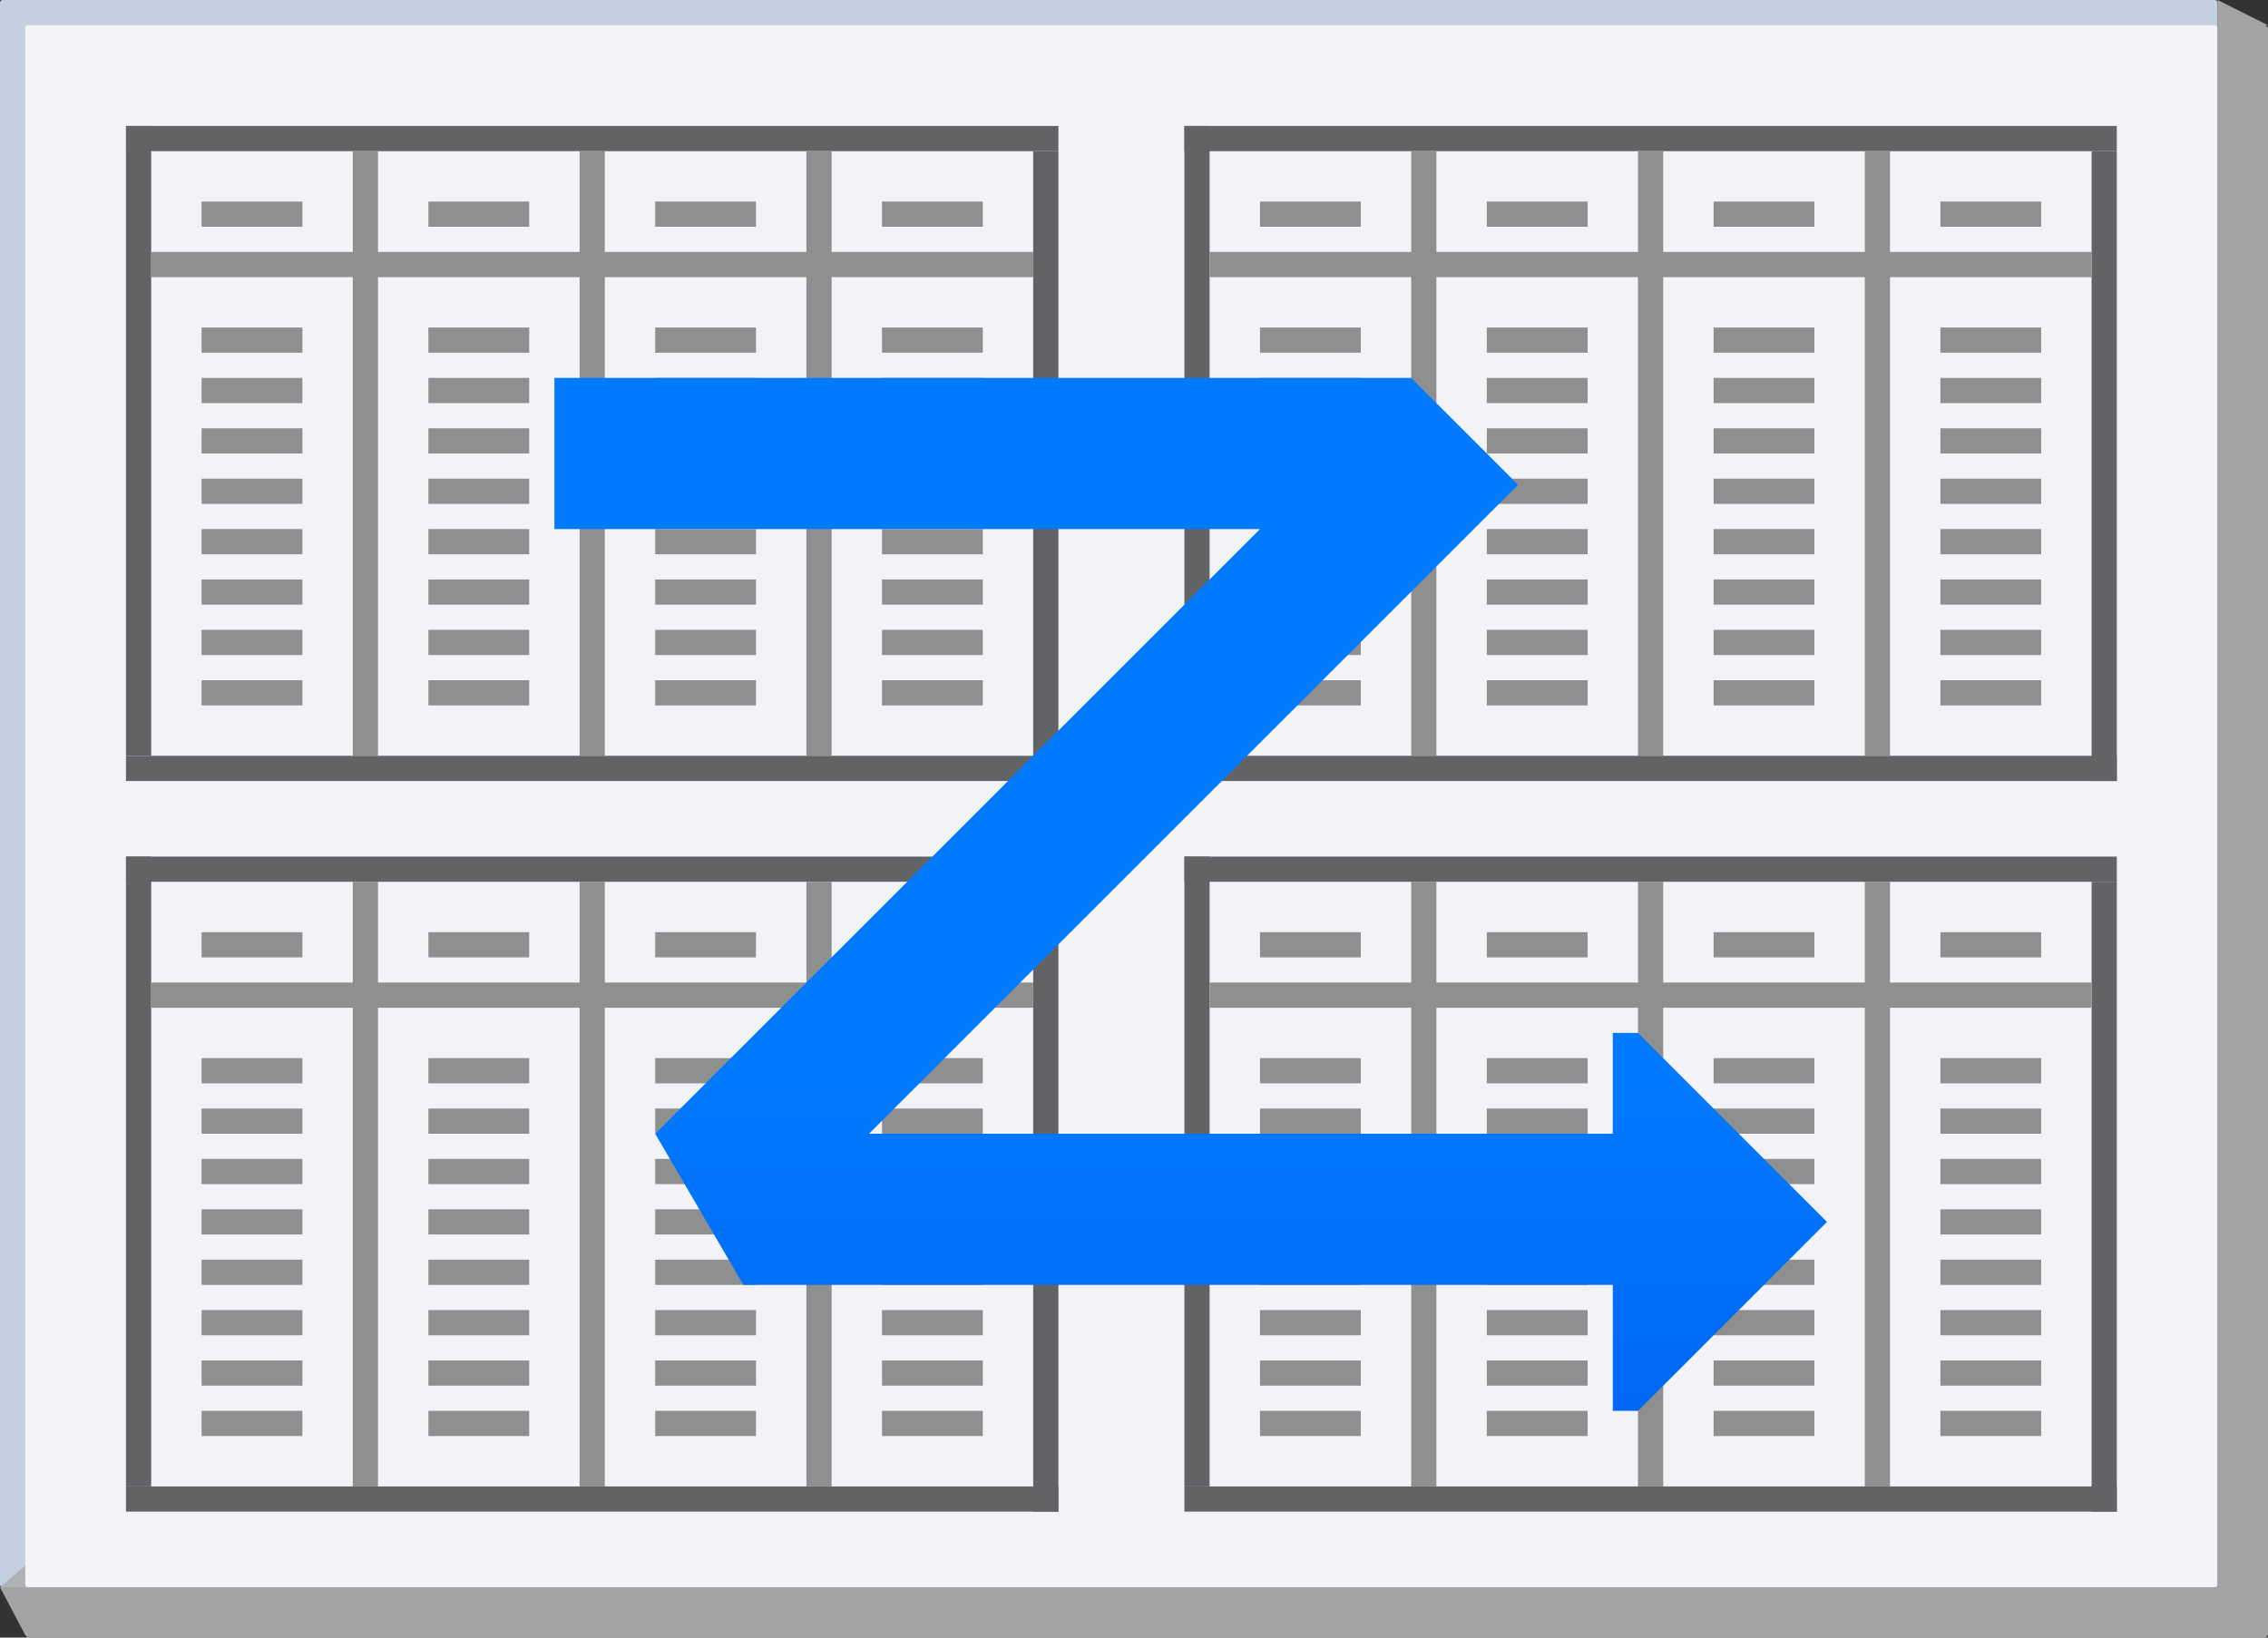 <svg height="65" viewBox="0 0 90 65" width="90" xmlns="http://www.w3.org/2000/svg" xmlns:xlink="http://www.w3.org/1999/xlink"><rect x="0" y="0" width="90" height="65" fill="#333333" stroke="none"/><linearGradient id="a" gradientUnits="userSpaceOnUse" x1="-39.894" x2="-39.894" y1="83.089" y2="43.089"><stop offset="0" stop-color="#0040dd"/><stop offset="1" stop-color="#007aff"/></linearGradient><linearGradient id="b" gradientUnits="userSpaceOnUse" x1="37.999" x2="102" y1="25" y2="85"><stop offset="0" stop-color="#f2f2f7"/><stop offset="1" stop-color="#f2f2f7"/></linearGradient><rect fill="#c4cfe0" height="63" rx=".098" ry=".102" stroke-width="1.772" width="88"/><rect fill="url(#b)" height="62" rx=".097" ry=".1" stroke-width="1.772" width="87" x="1" y="1"/><g transform="translate(-1)"><g fill="#636366"><path d="m48 5h37v1h-37z"/><path d="m84 6h1v25h-1z"/><path d="m-49-30h1v25h-1z" transform="scale(-1)"/></g><g fill="#8f8f8f"><path d="m57 6h1v24h-1z"/><path d="m66 6h1v24h-1z"/><path d="m75 6h1v24h-1z"/><g transform="rotate(-90)"><path d="m-11 49h1v35h-1z"/><path d="m-9 60h1v4h-1z"/><path d="m-14 60h1v4h-1z"/><path d="m-16 60h1v4h-1z"/><path d="m-18 60h1v4h-1z"/><path d="m-20 60h1v4h-1z"/><path d="m-22 60h1v4h-1z"/><path d="m-24 60h1v4h-1z"/><path d="m-26 60h1v4h-1z"/><path d="m-28 60h1v4h-1z"/></g></g><path d="m-85-31h37v1h-37z" fill="#636366" transform="scale(-1)"/><g fill="#8f8f8f"><g transform="matrix(0 -1 1 0 9 0)"><path d="m-9 60h1v4h-1z"/><path d="m-14 60h1v4h-1z"/><path d="m-16 60h1v4h-1z"/><path d="m-18 60h1v4h-1z"/><path d="m-20 60h1v4h-1z"/><path d="m-22 60h1v4h-1z"/><path d="m-24 60h1v4h-1z"/><path d="m-26 60h1v4h-1z"/><path d="m-28 60h1v4h-1z"/></g><g transform="matrix(0 -1 1 0 18 0)"><path d="m-9 60h1v4h-1z"/><path d="m-14 60h1v4h-1z"/><path d="m-16 60h1v4h-1z"/><path d="m-18 60h1v4h-1z"/><path d="m-20 60h1v4h-1z"/><path d="m-22 60h1v4h-1z"/><path d="m-24 60h1v4h-1z"/><path d="m-26 60h1v4h-1z"/><path d="m-28 60h1v4h-1z"/></g><g transform="matrix(0 -1 1 0 -9 0)"><path d="m-9 60h1v4h-1z"/><path d="m-14 60h1v4h-1z"/><path d="m-16 60h1v4h-1z"/><path d="m-18 60h1v4h-1z"/><path d="m-20 60h1v4h-1z"/><path d="m-22 60h1v4h-1z"/><path d="m-24 60h1v4h-1z"/><path d="m-26 60h1v4h-1z"/><path d="m-28 60h1v4h-1z"/></g></g></g><g transform="translate(-1 29)"><g fill="#636366"><path d="m48 5h37v1h-37z"/><path d="m84 6h1v25h-1z"/><path d="m-49-30h1v25h-1z" transform="scale(-1)"/></g><g fill="#8f8f8f"><path d="m57 6h1v24h-1z"/><path d="m66 6h1v24h-1z"/><path d="m75 6h1v24h-1z"/><g transform="rotate(-90)"><path d="m-11 49h1v35h-1z"/><path d="m-9 60h1v4h-1z"/><path d="m-14 60h1v4h-1z"/><path d="m-16 60h1v4h-1z"/><path d="m-18 60h1v4h-1z"/><path d="m-20 60h1v4h-1z"/><path d="m-22 60h1v4h-1z"/><path d="m-24 60h1v4h-1z"/><path d="m-26 60h1v4h-1z"/><path d="m-28 60h1v4h-1z"/></g></g><path d="m-85-31h37v1h-37z" fill="#636366" transform="scale(-1)"/><g fill="#8f8f8f"><g transform="matrix(0 -1 1 0 9 0)"><path d="m-9 60h1v4h-1z"/><path d="m-14 60h1v4h-1z"/><path d="m-16 60h1v4h-1z"/><path d="m-18 60h1v4h-1z"/><path d="m-20 60h1v4h-1z"/><path d="m-22 60h1v4h-1z"/><path d="m-24 60h1v4h-1z"/><path d="m-26 60h1v4h-1z"/><path d="m-28 60h1v4h-1z"/></g><g transform="matrix(0 -1 1 0 18 0)"><path d="m-9 60h1v4h-1z"/><path d="m-14 60h1v4h-1z"/><path d="m-16 60h1v4h-1z"/><path d="m-18 60h1v4h-1z"/><path d="m-20 60h1v4h-1z"/><path d="m-22 60h1v4h-1z"/><path d="m-24 60h1v4h-1z"/><path d="m-26 60h1v4h-1z"/><path d="m-28 60h1v4h-1z"/></g><g transform="matrix(0 -1 1 0 -9 0)"><path d="m-9 60h1v4h-1z"/><path d="m-14 60h1v4h-1z"/><path d="m-16 60h1v4h-1z"/><path d="m-18 60h1v4h-1z"/><path d="m-20 60h1v4h-1z"/><path d="m-22 60h1v4h-1z"/><path d="m-24 60h1v4h-1z"/><path d="m-26 60h1v4h-1z"/><path d="m-28 60h1v4h-1z"/></g></g></g><g transform="translate(-43 29)"><g fill="#636366"><path d="m48 5h37v1h-37z"/><path d="m84 6h1v25h-1z"/><path d="m-49-30h1v25h-1z" transform="scale(-1)"/></g><g fill="#8f8f8f"><path d="m57 6h1v24h-1z"/><path d="m66 6h1v24h-1z"/><path d="m75 6h1v24h-1z"/><g transform="rotate(-90)"><path d="m-11 49h1v35h-1z"/><path d="m-9 60h1v4h-1z"/><path d="m-14 60h1v4h-1z"/><path d="m-16 60h1v4h-1z"/><path d="m-18 60h1v4h-1z"/><path d="m-20 60h1v4h-1z"/><path d="m-22 60h1v4h-1z"/><path d="m-24 60h1v4h-1z"/><path d="m-26 60h1v4h-1z"/><path d="m-28 60h1v4h-1z"/></g></g><path d="m-85-31h37v1h-37z" fill="#636366" transform="scale(-1)"/><g fill="#8f8f8f"><g transform="matrix(0 -1 1 0 9 0)"><path d="m-9 60h1v4h-1z"/><path d="m-14 60h1v4h-1z"/><path d="m-16 60h1v4h-1z"/><path d="m-18 60h1v4h-1z"/><path d="m-20 60h1v4h-1z"/><path d="m-22 60h1v4h-1z"/><path d="m-24 60h1v4h-1z"/><path d="m-26 60h1v4h-1z"/><path d="m-28 60h1v4h-1z"/></g><g transform="matrix(0 -1 1 0 18 0)"><path d="m-9 60h1v4h-1z"/><path d="m-14 60h1v4h-1z"/><path d="m-16 60h1v4h-1z"/><path d="m-18 60h1v4h-1z"/><path d="m-20 60h1v4h-1z"/><path d="m-22 60h1v4h-1z"/><path d="m-24 60h1v4h-1z"/><path d="m-26 60h1v4h-1z"/><path d="m-28 60h1v4h-1z"/></g><g transform="matrix(0 -1 1 0 -9 0)"><path d="m-9 60h1v4h-1z"/><path d="m-14 60h1v4h-1z"/><path d="m-16 60h1v4h-1z"/><path d="m-18 60h1v4h-1z"/><path d="m-20 60h1v4h-1z"/><path d="m-22 60h1v4h-1z"/><path d="m-24 60h1v4h-1z"/><path d="m-26 60h1v4h-1z"/><path d="m-28 60h1v4h-1z"/></g></g></g><g transform="translate(-43)"><g fill="#636366"><path d="m48 5h37v1h-37z"/><path d="m84 6h1v25h-1z"/><path d="m-49-30h1v25h-1z" transform="scale(-1)"/></g><g fill="#8f8f8f"><path d="m57 6h1v24h-1z"/><path d="m66 6h1v24h-1z"/><path d="m75 6h1v24h-1z"/><g transform="rotate(-90)"><path d="m-11 49h1v35h-1z"/><path d="m-9 60h1v4h-1z"/><path d="m-14 60h1v4h-1z"/><path d="m-16 60h1v4h-1z"/><path d="m-18 60h1v4h-1z"/><path d="m-20 60h1v4h-1z"/><path d="m-22 60h1v4h-1z"/><path d="m-24 60h1v4h-1z"/><path d="m-26 60h1v4h-1z"/><path d="m-28 60h1v4h-1z"/></g></g><path d="m-85-31h37v1h-37z" fill="#636366" transform="scale(-1)"/><g fill="#8f8f8f"><g transform="matrix(0 -1 1 0 9 0)"><path d="m-9 60h1v4h-1z"/><path d="m-14 60h1v4h-1z"/><path d="m-16 60h1v4h-1z"/><path d="m-18 60h1v4h-1z"/><path d="m-20 60h1v4h-1z"/><path d="m-22 60h1v4h-1z"/><path d="m-24 60h1v4h-1z"/><path d="m-26 60h1v4h-1z"/><path d="m-28 60h1v4h-1z"/></g><g transform="matrix(0 -1 1 0 18 0)"><path d="m-9 60h1v4h-1z"/><path d="m-14 60h1v4h-1z"/><path d="m-16 60h1v4h-1z"/><path d="m-18 60h1v4h-1z"/><path d="m-20 60h1v4h-1z"/><path d="m-22 60h1v4h-1z"/><path d="m-24 60h1v4h-1z"/><path d="m-26 60h1v4h-1z"/><path d="m-28 60h1v4h-1z"/></g><g transform="matrix(0 -1 1 0 -9 0)"><path d="m-9 60h1v4h-1z"/><path d="m-14 60h1v4h-1z"/><path d="m-16 60h1v4h-1z"/><path d="m-18 60h1v4h-1z"/><path d="m-20 60h1v4h-1z"/><path d="m-22 60h1v4h-1z"/><path d="m-24 60h1v4h-1z"/><path d="m-26 60h1v4h-1z"/><path d="m-28 60h1v4h-1z"/></g></g></g><path d="m88 0v1.001h-.094c.053.001.094.045.094.1l-0 61.799c0 .055-.043.1-.096.1l-86.807-0c-.054 0-.096-.044-.097-.1v-.756l-1.0.857 1 1.895.101.104 88.8 0.0.1-.104 0-63.791-.1-.103h.1z" fill="#aeaeb2" fill-opacity=".917" stroke-width=".469"/><path d="m22 15v6h28l-24 24 3.5 6h34.5v5h1l7.5-7.5-7.5-7.5h-1v4h-29.516l25.758-25.758-4.242-4.242z" fill="url(#a)"/></svg>